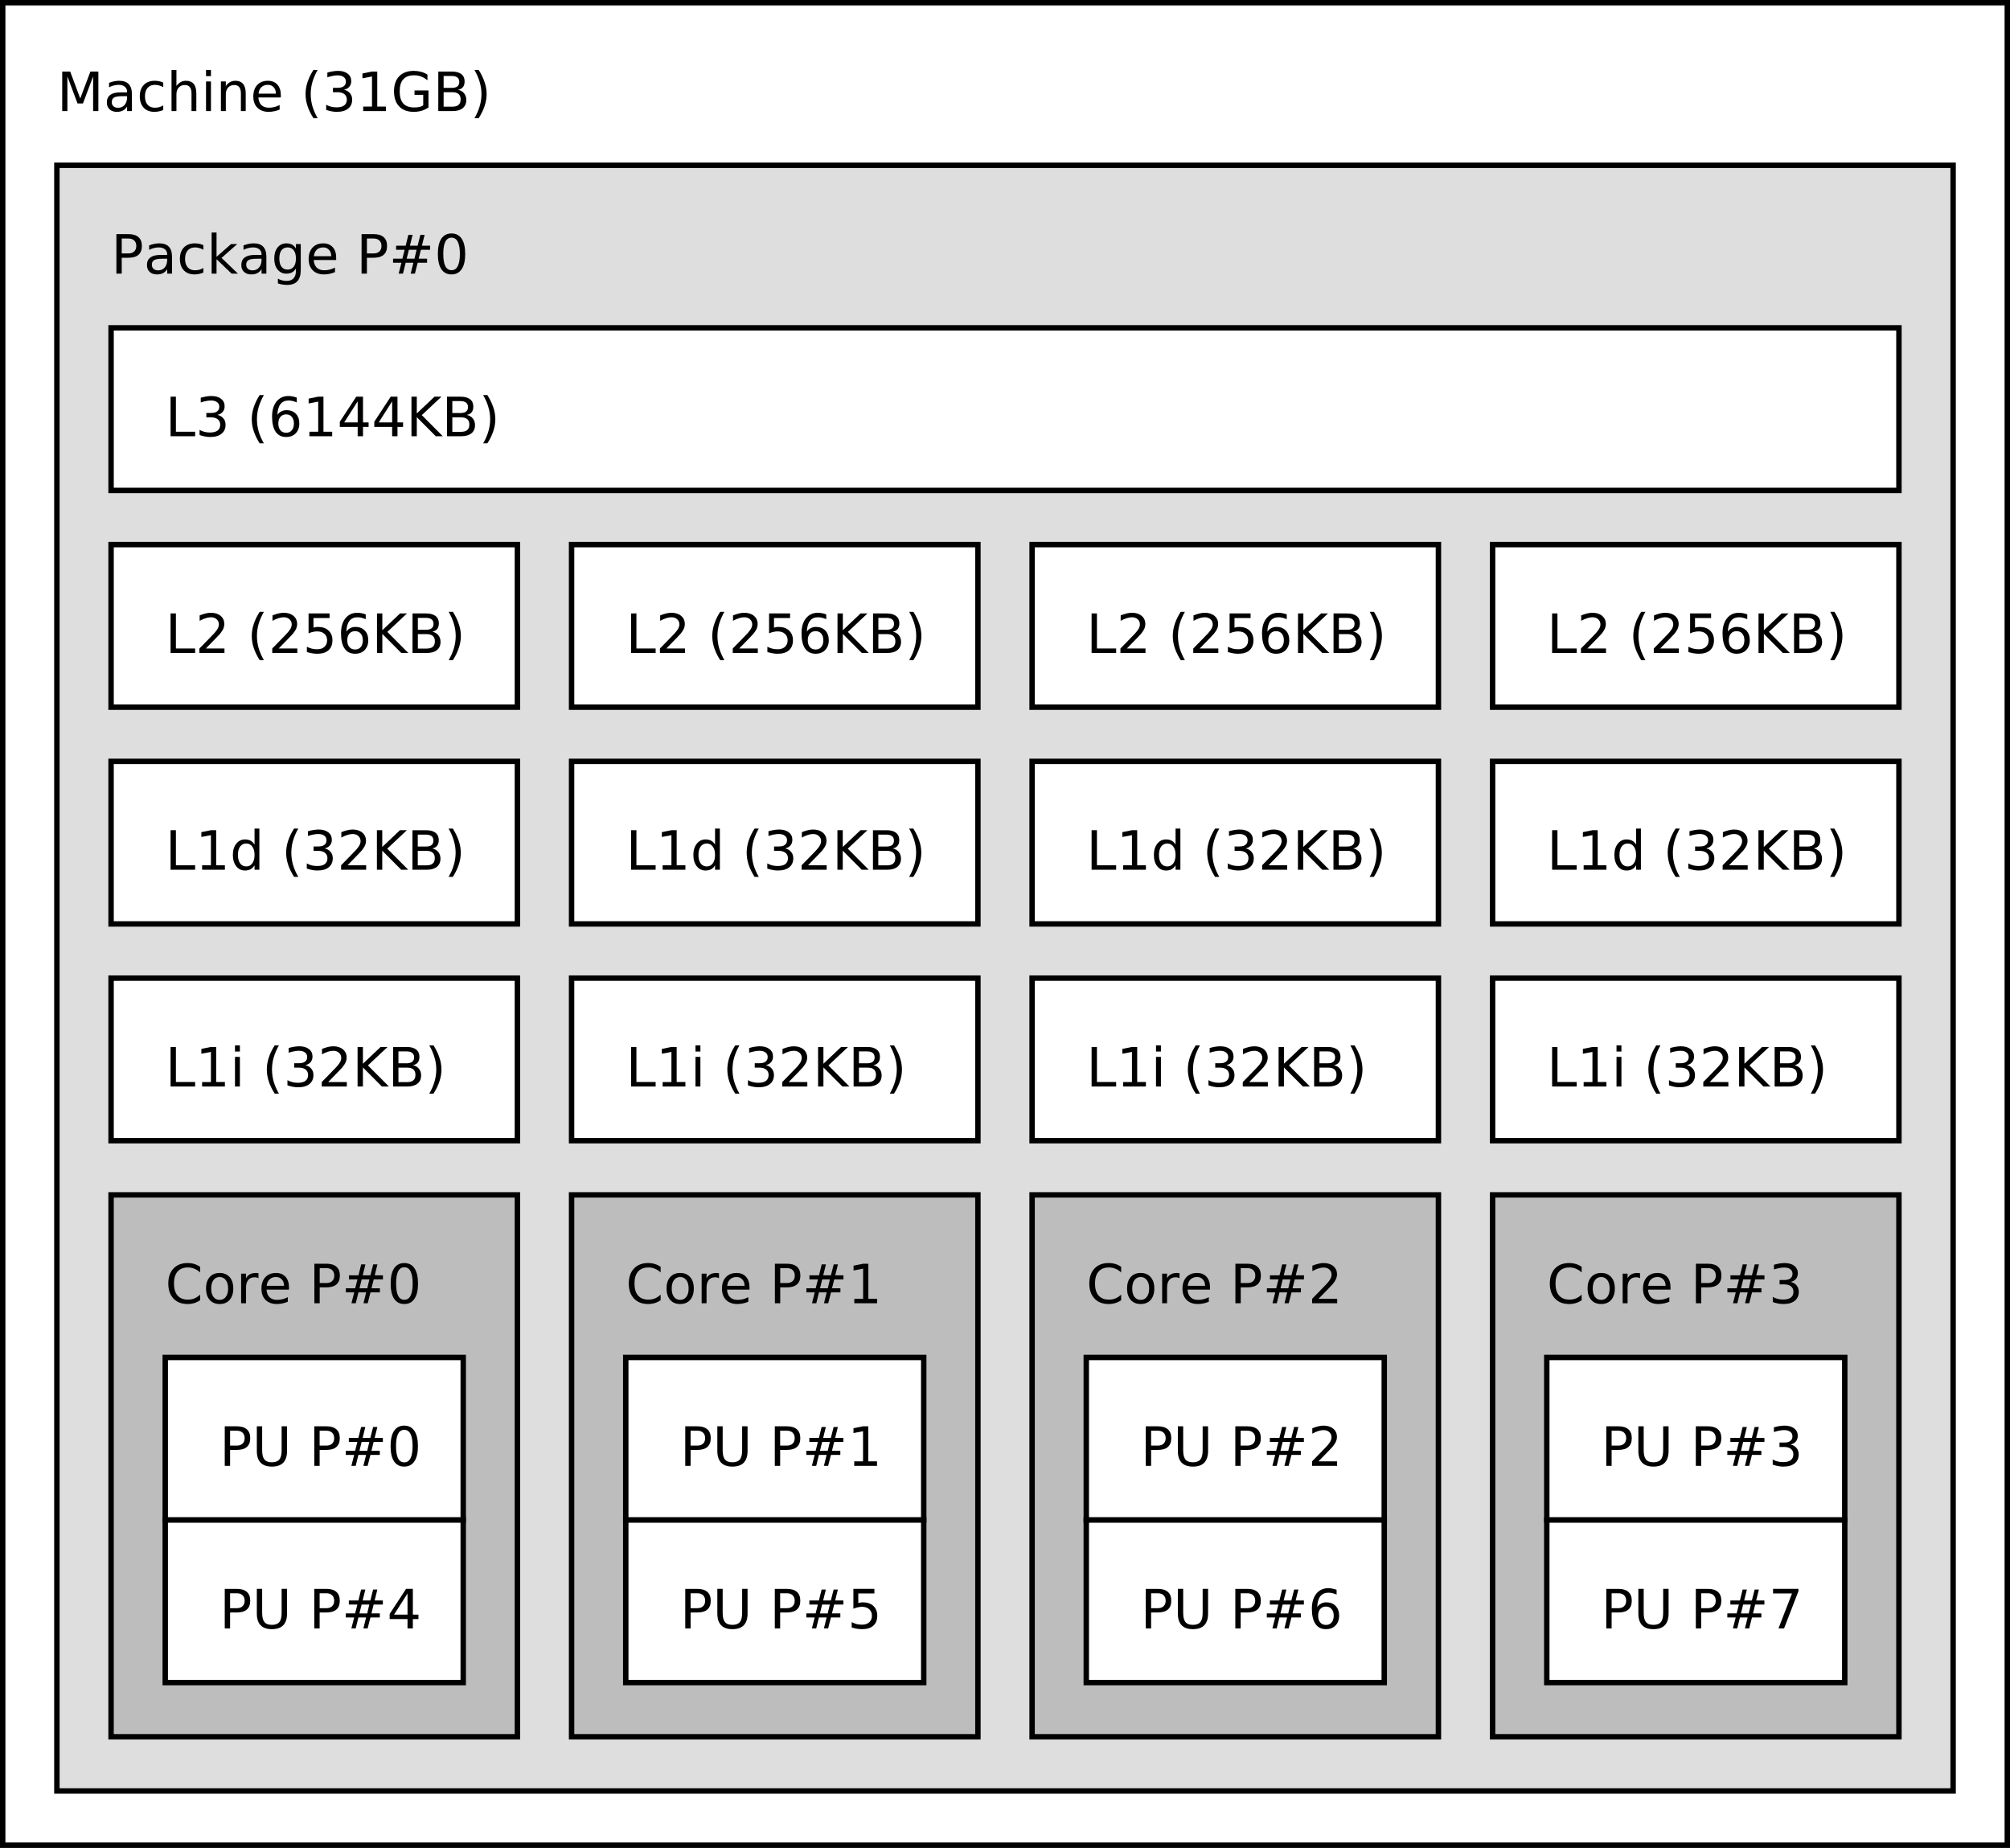 <?xml version="1.0" encoding="UTF-8" standalone="no"?>
<svg
   xmlns:dc="http://purl.org/dc/elements/1.1/"
   xmlns:cc="http://creativecommons.org/ns#"
   xmlns:rdf="http://www.w3.org/1999/02/22-rdf-syntax-ns#"
   xmlns:svg="http://www.w3.org/2000/svg"
   xmlns="http://www.w3.org/2000/svg"
   xmlns:xlink="http://www.w3.org/1999/xlink"
   xmlns:sodipodi="http://sodipodi.sourceforge.net/DTD/sodipodi-0.dtd"
   xmlns:inkscape="http://www.inkscape.org/namespaces/inkscape"
   width="371pt"
   height="341pt"
   viewBox="0 0 371 341"
   version="1.1"
   id="svg858"
   sodipodi:docname="dell-xps-9550-lstopo-cpu-ram.svg"
   inkscape:version="0.92.2 5c3e80d, 2017-08-06">
  <rect x="0" y="0" width="371" height="341" fill="#808080" stroke="none"/>
  <sodipodi:namedview
     pagecolor="#ffffff"
     bordercolor="#666666"
     borderopacity="1"
     objecttolerance="10"
     gridtolerance="10"
     guidetolerance="10"
     inkscape:pageopacity="0"
     inkscape:pageshadow="2"
     inkscape:window-width="1920"
     inkscape:window-height="1016"
     id="namedview860"
     showgrid="false"
     fit-margin-top="0"
     fit-margin-left="0"
     fit-margin-right="0"
     fit-margin-bottom="0"
     inkscape:zoom="0.92148694"
     inkscape:cx="416.45763"
     inkscape:cy="120.44069"
     inkscape:window-x="1920"
     inkscape:window-y="27"
     inkscape:window-maximized="1"
     inkscape:current-layer="svg858" />
  <defs
     id="defs145">
    <g
       id="g143">
      <symbol
         overflow="visible"
         id="glyph0-0"
         style="overflow:visible">
        <path
           style="stroke:none"
           d="m 0.5,1.766 v -8.812 h 5 v 8.812 z M 1.062,1.219 h 3.875 v -7.703 h -3.875 z m 0,0"
           id="path2"
           inkscape:connector-curvature="0" />
      </symbol>
      <symbol
         overflow="visible"
         id="glyph0-1"
         style="overflow:visible">
        <path
           style="stroke:none"
           d="m 0.984,-7.297 h 1.469 l 1.859,4.969 1.875,-4.969 H 7.656 V 0 H 6.688 v -6.406 l -1.875,5 h -1 l -1.875,-5 V 0 H 0.984 Z m 0,0"
           id="path5"
           inkscape:connector-curvature="0" />
      </symbol>
      <symbol
         overflow="visible"
         id="glyph0-2"
         style="overflow:visible">
        <path
           style="stroke:none"
           d="m 3.422,-2.75 c -0.719,0 -1.219,0.086 -1.5,0.25 C 1.641,-2.332 1.5,-2.051 1.5,-1.656 c 0,0.324 0.102,0.578 0.312,0.766 0.207,0.188 0.492,0.281 0.859,0.281 0.5,0 0.898,-0.176 1.203,-0.531 0.301,-0.352 0.453,-0.82 0.453,-1.406 V -2.75 Z M 5.219,-3.125 V 0 H 4.328 V -0.828 C 4.117,-0.492 3.859,-0.25 3.547,-0.094 3.242,0.062 2.875,0.141 2.438,0.141 c -0.562,0 -1.012,-0.156 -1.344,-0.469 -0.336,-0.312 -0.5,-0.734 -0.5,-1.266 0,-0.613 0.207,-1.078 0.625,-1.391 0.414,-0.312 1.031,-0.469 1.844,-0.469 h 1.266 v -0.094 C 4.328,-3.953 4.188,-4.27 3.906,-4.5 3.633,-4.727 3.254,-4.844 2.766,-4.844 c -0.312,0 -0.621,0.043 -0.922,0.125 C 1.551,-4.645 1.27,-4.535 1,-4.391 V -5.219 C 1.332,-5.344 1.648,-5.438 1.953,-5.5 c 0.312,-0.062 0.613,-0.094 0.906,-0.094 0.789,0 1.379,0.203 1.766,0.609 0.395,0.406 0.594,1.027 0.594,1.859 z m 0,0"
           id="path8"
           inkscape:connector-curvature="0" />
      </symbol>
      <symbol
         overflow="visible"
         id="glyph0-3"
         style="overflow:visible">
        <path
           style="stroke:none"
           d="m 4.875,-5.266 v 0.844 c -0.25,-0.133 -0.508,-0.238 -0.766,-0.312 -0.25,-0.07 -0.508,-0.109 -0.766,-0.109 -0.586,0 -1.039,0.188 -1.359,0.562 C 1.66,-3.914 1.5,-3.398 1.5,-2.734 c 0,0.668 0.16,1.188 0.484,1.562 0.32,0.367 0.773,0.547 1.359,0.547 0.258,0 0.516,-0.031 0.766,-0.094 C 4.367,-0.789 4.625,-0.898 4.875,-1.047 v 0.844 c -0.25,0.117 -0.512,0.199 -0.781,0.25 -0.262,0.062 -0.543,0.094 -0.844,0.094 -0.836,0 -1.496,-0.254 -1.984,-0.766 -0.48,-0.52 -0.719,-1.223 -0.719,-2.109 0,-0.883 0.242,-1.582 0.734,-2.094 0.488,-0.508 1.16,-0.766 2.016,-0.766 0.281,0 0.551,0.027 0.812,0.078 0.258,0.055 0.516,0.137 0.766,0.25 z m 0,0"
           id="path11"
           inkscape:connector-curvature="0" />
      </symbol>
      <symbol
         overflow="visible"
         id="glyph0-4"
         style="overflow:visible">
        <path
           style="stroke:none"
           d="M 5.484,-3.297 V 0 H 4.594 v -3.266 c 0,-0.52 -0.105,-0.906 -0.312,-1.156 C 4.082,-4.68 3.781,-4.812 3.375,-4.812 c -0.48,0 -0.859,0.156 -1.141,0.469 C 1.953,-4.039 1.812,-3.625 1.812,-3.094 V 0 H 0.906 V -7.594 H 1.812 V -4.625 c 0.219,-0.32 0.473,-0.562 0.766,-0.719 0.289,-0.164 0.625,-0.25 1,-0.25 0.625,0 1.098,0.195 1.422,0.578 0.32,0.387 0.484,0.961 0.484,1.719 z m 0,0"
           id="path14"
           inkscape:connector-curvature="0" />
      </symbol>
      <symbol
         overflow="visible"
         id="glyph0-5"
         style="overflow:visible">
        <path
           style="stroke:none"
           d="M 0.938,-5.469 H 1.844 V 0 H 0.938 Z m 0,-2.125 h 0.906 v 1.141 H 0.938 Z m 0,0"
           id="path17"
           inkscape:connector-curvature="0" />
      </symbol>
      <symbol
         overflow="visible"
         id="glyph0-6"
         style="overflow:visible">
        <path
           style="stroke:none"
           d="M 5.484,-3.297 V 0 H 4.594 v -3.266 c 0,-0.52 -0.105,-0.906 -0.312,-1.156 C 4.082,-4.68 3.781,-4.812 3.375,-4.812 c -0.48,0 -0.859,0.156 -1.141,0.469 C 1.953,-4.039 1.812,-3.625 1.812,-3.094 V 0 H 0.906 V -5.469 H 1.812 V -4.625 c 0.219,-0.32 0.473,-0.562 0.766,-0.719 0.289,-0.164 0.625,-0.25 1,-0.25 0.625,0 1.098,0.195 1.422,0.578 0.32,0.387 0.484,0.961 0.484,1.719 z m 0,0"
           id="path20"
           inkscape:connector-curvature="0" />
      </symbol>
      <symbol
         overflow="visible"
         id="glyph0-7"
         style="overflow:visible">
        <path
           style="stroke:none"
           d="m 5.625,-2.953 v 0.438 H 1.484 c 0.039,0.617 0.227,1.086 0.562,1.406 C 2.379,-0.785 2.844,-0.625 3.438,-0.625 c 0.344,0 0.676,-0.039 1,-0.125 0.332,-0.082 0.656,-0.207 0.969,-0.375 v 0.844 c -0.324,0.137 -0.656,0.242 -1,0.312 -0.336,0.07 -0.672,0.109 -1.016,0.109 -0.875,0 -1.57,-0.25 -2.078,-0.75 C 0.801,-1.117 0.547,-1.812 0.547,-2.688 c 0,-0.895 0.238,-1.602 0.719,-2.125 0.488,-0.52 1.145,-0.781 1.969,-0.781 0.738,0 1.32,0.234 1.75,0.703 0.426,0.469 0.641,1.117 0.641,1.938 z M 4.719,-3.219 c 0,-0.488 -0.137,-0.879 -0.406,-1.172 C 4.039,-4.691 3.688,-4.844 3.25,-4.844 c -0.512,0 -0.918,0.148 -1.219,0.438 -0.293,0.281 -0.465,0.68 -0.516,1.188 z m 0,0"
           id="path23"
           inkscape:connector-curvature="0" />
      </symbol>
      <symbol
         overflow="visible"
         id="glyph0-8"
         style="overflow:visible">
        <path
           style="stroke:none"
           d=""
           id="path26"
           inkscape:connector-curvature="0" />
      </symbol>
      <symbol
         overflow="visible"
         id="glyph0-9"
         style="overflow:visible">
        <path
           style="stroke:none"
           d="m 3.094,-7.594 c -0.43,0.75 -0.75,1.496 -0.969,2.234 -0.211,0.73 -0.312,1.469 -0.312,2.219 0,0.75 0.102,1.496 0.312,2.234 0.219,0.742 0.539,1.477 0.969,2.219 H 2.312 C 1.832,0.551 1.469,-0.195 1.219,-0.938 0.977,-1.676 0.859,-2.41 0.859,-3.141 c 0,-0.727 0.117,-1.457 0.359,-2.188 0.238,-0.738 0.602,-1.492 1.094,-2.266 z m 0,0"
           id="path29"
           inkscape:connector-curvature="0" />
      </symbol>
      <symbol
         overflow="visible"
         id="glyph0-10"
         style="overflow:visible">
        <path
           style="stroke:none"
           d="m 4.062,-3.938 c 0.469,0.105 0.832,0.32 1.094,0.641 0.27,0.312 0.406,0.703 0.406,1.172 0,0.719 -0.25,1.277 -0.75,1.672 -0.492,0.398 -1.195,0.594 -2.109,0.594 -0.305,0 -0.617,-0.031 -0.938,-0.094 -0.324,-0.062 -0.656,-0.148 -1,-0.266 v -0.953 c 0.27,0.156 0.566,0.277 0.891,0.359 0.332,0.086 0.676,0.125 1.031,0.125 0.613,0 1.082,-0.117 1.406,-0.359 0.32,-0.25 0.484,-0.609 0.484,-1.078 0,-0.426 -0.152,-0.758 -0.453,-1 C 3.82,-3.363 3.406,-3.484 2.875,-3.484 H 2.016 v -0.812 H 2.906 c 0.488,0 0.859,-0.098 1.109,-0.297 C 4.273,-4.789 4.406,-5.07 4.406,-5.438 4.406,-5.801 4.27,-6.082 4,-6.281 3.738,-6.488 3.363,-6.594 2.875,-6.594 2.602,-6.594 2.312,-6.562 2,-6.5 1.688,-6.445 1.348,-6.359 0.984,-6.234 v -0.875 c 0.375,-0.102 0.723,-0.18 1.047,-0.234 0.332,-0.051 0.641,-0.078 0.922,-0.078 0.75,0 1.344,0.172 1.781,0.516 0.438,0.336 0.656,0.793 0.656,1.375 0,0.406 -0.117,0.75 -0.344,1.031 -0.23,0.273 -0.559,0.461 -0.984,0.562 z m 0,0"
           id="path32"
           inkscape:connector-curvature="0" />
      </symbol>
      <symbol
         overflow="visible"
         id="glyph0-11"
         style="overflow:visible">
        <path
           style="stroke:none"
           d="m 1.234,-0.828 h 1.625 v -5.562 L 1.094,-6.047 V -6.938 l 1.75,-0.359 h 0.984 v 6.469 H 5.438 V 0 H 1.234 Z m 0,0"
           id="path35"
           inkscape:connector-curvature="0" />
      </symbol>
      <symbol
         overflow="visible"
         id="glyph0-12"
         style="overflow:visible">
        <path
           style="stroke:none"
           d="M 5.953,-1.047 V -3 H 4.344 v -0.812 h 2.578 v 3.141 c -0.375,0.262 -0.793,0.465 -1.25,0.609 -0.461,0.133 -0.949,0.203 -1.469,0.203 -1.148,0 -2.043,-0.332 -2.688,-1 C 0.879,-1.523 0.562,-2.453 0.562,-3.641 c 0,-1.188 0.316,-2.113 0.953,-2.781 0.645,-0.664 1.539,-1 2.688,-1 0.469,0 0.914,0.059 1.344,0.172 0.438,0.117 0.832,0.289 1.188,0.516 v 1.062 C 6.367,-5.984 5.984,-6.219 5.578,-6.375 5.172,-6.531 4.738,-6.609 4.281,-6.609 c -0.898,0 -1.57,0.25 -2.016,0.75 -0.438,0.492 -0.656,1.23 -0.656,2.219 0,0.992 0.219,1.734 0.656,2.234 0.445,0.492 1.117,0.734 2.016,0.734 0.352,0 0.664,-0.023 0.938,-0.078 0.27,-0.062 0.516,-0.16 0.734,-0.297 z m 0,0"
           id="path38"
           inkscape:connector-curvature="0" />
      </symbol>
      <symbol
         overflow="visible"
         id="glyph0-13"
         style="overflow:visible">
        <path
           style="stroke:none"
           d="M 1.969,-3.484 V -0.812 h 1.578 c 0.531,0 0.922,-0.109 1.172,-0.328 0.258,-0.219 0.391,-0.555 0.391,-1.016 0,-0.445 -0.133,-0.781 -0.391,-1 -0.25,-0.219 -0.641,-0.328 -1.172,-0.328 z m 0,-3 v 2.203 h 1.453 c 0.488,0 0.848,-0.086 1.078,-0.266 0.238,-0.188 0.359,-0.461 0.359,-0.828 0,-0.375 -0.121,-0.648 -0.359,-0.828 -0.23,-0.188 -0.59,-0.281 -1.078,-0.281 z m -0.984,-0.812 H 3.5 c 0.75,0 1.328,0.156 1.734,0.469 0.406,0.312 0.609,0.762 0.609,1.344 0,0.449 -0.105,0.805 -0.312,1.062 C 5.32,-4.16 5.02,-4 4.625,-3.938 c 0.477,0.105 0.852,0.324 1.125,0.656 0.27,0.336 0.406,0.746 0.406,1.234 0,0.656 -0.227,1.164 -0.672,1.516 C 5.047,-0.176 4.414,0 3.594,0 H 0.984 Z m 0,0"
           id="path41"
           inkscape:connector-curvature="0" />
      </symbol>
      <symbol
         overflow="visible"
         id="glyph0-14"
         style="overflow:visible">
        <path
           style="stroke:none"
           d="m 0.797,-7.594 h 0.781 c 0.488,0.773 0.852,1.527 1.094,2.266 0.25,0.73 0.375,1.461 0.375,2.188 0,0.73 -0.125,1.465 -0.375,2.203 -0.242,0.742 -0.605,1.488 -1.094,2.25 h -0.781 c 0.438,-0.742 0.758,-1.477 0.969,-2.219 0.219,-0.738 0.328,-1.484 0.328,-2.234 0,-0.75 -0.109,-1.488 -0.328,-2.219 C 1.555,-6.098 1.234,-6.844 0.797,-7.594 Z m 0,0"
           id="path44"
           inkscape:connector-curvature="0" />
      </symbol>
      <symbol
         overflow="visible"
         id="glyph0-15"
         style="overflow:visible">
        <path
           style="stroke:none"
           d="m 1.969,-6.484 v 2.75 h 1.234 c 0.457,0 0.812,-0.117 1.062,-0.359 0.258,-0.238 0.391,-0.578 0.391,-1.016 0,-0.438 -0.133,-0.773 -0.391,-1.016 -0.25,-0.238 -0.605,-0.359 -1.062,-0.359 z m -0.984,-0.812 h 2.219 c 0.82,0 1.441,0.188 1.859,0.562 0.414,0.367 0.625,0.906 0.625,1.625 0,0.719 -0.211,1.262 -0.625,1.625 C 4.645,-3.117 4.023,-2.938 3.203,-2.938 H 1.969 V 0 H 0.984 Z m 0,0"
           id="path47"
           inkscape:connector-curvature="0" />
      </symbol>
      <symbol
         overflow="visible"
         id="glyph0-16"
         style="overflow:visible">
        <path
           style="stroke:none"
           d="M 0.906,-7.594 H 1.812 v 4.484 L 4.5,-5.469 H 5.641 L 2.734,-2.906 5.766,0 H 4.594 L 1.812,-2.672 V 0 H 0.906 Z m 0,0"
           id="path50"
           inkscape:connector-curvature="0" />
      </symbol>
      <symbol
         overflow="visible"
         id="glyph0-17"
         style="overflow:visible">
        <path
           style="stroke:none"
           d="m 4.547,-2.797 c 0,-0.656 -0.137,-1.16 -0.406,-1.516 -0.273,-0.352 -0.648,-0.531 -1.125,-0.531 -0.492,0 -0.871,0.18 -1.141,0.531 -0.262,0.355 -0.391,0.859 -0.391,1.516 0,0.648 0.129,1.152 0.391,1.516 0.27,0.355 0.648,0.531 1.141,0.531 0.477,0 0.852,-0.176 1.125,-0.531 0.27,-0.363 0.406,-0.867 0.406,-1.516 z m 0.891,2.125 c 0,0.926 -0.211,1.613 -0.625,2.062 -0.406,0.457 -1.039,0.688 -1.891,0.688 C 2.609,2.078 2.312,2.051 2.031,2 1.75,1.957 1.477,1.891 1.219,1.797 v -0.875 c 0.258,0.145 0.516,0.25 0.766,0.312 C 2.242,1.305 2.508,1.344 2.781,1.344 3.363,1.344 3.801,1.188 4.094,0.875 4.395,0.57 4.547,0.109 4.547,-0.516 V -0.969 c -0.188,0.324 -0.43,0.57 -0.719,0.734 C 3.535,-0.078 3.188,0 2.781,0 2.113,0 1.57,-0.254 1.156,-0.766 0.75,-1.273 0.547,-1.953 0.547,-2.797 c 0,-0.844 0.203,-1.52 0.609,-2.031 0.414,-0.508 0.957,-0.766 1.625,-0.766 0.406,0 0.754,0.078 1.047,0.234 0.289,0.156 0.531,0.398 0.719,0.719 V -5.469 H 5.438 Z m 0,0"
           id="path53"
           inkscape:connector-curvature="0" />
      </symbol>
      <symbol
         overflow="visible"
         id="glyph0-18"
         style="overflow:visible">
        <path
           style="stroke:none"
           d="M 5.109,-4.406 H 3.688 l -0.406,1.641 h 1.438 z M 4.375,-7.172 3.875,-5.156 H 5.297 L 5.812,-7.172 h 0.781 l -0.5,2.016 h 1.516 v 0.75 H 5.906 L 5.5,-2.766 h 1.547 v 0.75 H 5.312 L 4.797,0 h -0.781 l 0.5,-2.016 H 3.094 L 2.594,0 H 1.797 L 2.312,-2.016 H 0.766 v -0.75 h 1.719 L 2.906,-4.406 H 1.328 v -0.75 H 3.094 l 0.5,-2.016 z m 0,0"
           id="path56"
           inkscape:connector-curvature="0" />
      </symbol>
      <symbol
         overflow="visible"
         id="glyph0-19"
         style="overflow:visible">
        <path
           style="stroke:none"
           d="m 3.172,-6.641 c -0.5,0 -0.883,0.25 -1.141,0.75 -0.25,0.5 -0.375,1.25 -0.375,2.25 0,1 0.125,1.75 0.375,2.25 0.258,0.5 0.641,0.75 1.141,0.75 0.52,0 0.906,-0.25 1.156,-0.75 0.258,-0.5 0.391,-1.25 0.391,-2.25 0,-1 -0.133,-1.75 -0.391,-2.25 -0.25,-0.5 -0.637,-0.75 -1.156,-0.75 z m 0,-0.781 c 0.82,0 1.445,0.324 1.875,0.969 0.438,0.648 0.656,1.586 0.656,2.812 0,1.23 -0.219,2.168 -0.656,2.812 -0.43,0.648 -1.055,0.969 -1.875,0.969 -0.812,0 -1.438,-0.32 -1.875,-0.969 -0.43,-0.645 -0.641,-1.582 -0.641,-2.812 0,-1.227 0.211,-2.164 0.641,-2.812 0.438,-0.645 1.062,-0.969 1.875,-0.969 z m 0,0"
           id="path59"
           inkscape:connector-curvature="0" />
      </symbol>
      <symbol
         overflow="visible"
         id="glyph0-20"
         style="overflow:visible">
        <path
           style="stroke:none"
           d="M 0.984,-7.297 H 1.969 v 6.469 H 5.516 V 0 h -4.531 z m 0,0"
           id="path62"
           inkscape:connector-curvature="0" />
      </symbol>
      <symbol
         overflow="visible"
         id="glyph0-21"
         style="overflow:visible">
        <path
           style="stroke:none"
           d="m 3.297,-4.031 c -0.438,0 -0.789,0.152 -1.047,0.453 -0.262,0.305 -0.391,0.715 -0.391,1.234 0,0.531 0.129,0.949 0.391,1.25 0.258,0.305 0.609,0.453 1.047,0.453 0.445,0 0.797,-0.148 1.047,-0.453 0.258,-0.301 0.391,-0.719 0.391,-1.25 0,-0.52 -0.133,-0.93 -0.391,-1.234 C 4.094,-3.879 3.742,-4.031 3.297,-4.031 Z M 5.266,-7.125 v 0.891 C 5.016,-6.348 4.758,-6.438 4.5,-6.5 4.25,-6.562 4.004,-6.594 3.766,-6.594 c -0.656,0 -1.156,0.219 -1.5,0.656 -0.344,0.438 -0.539,1.105 -0.578,2 0.188,-0.281 0.426,-0.492 0.719,-0.641 0.289,-0.156 0.609,-0.234 0.953,-0.234 0.727,0 1.305,0.227 1.734,0.672 0.426,0.438 0.641,1.039 0.641,1.797 0,0.75 -0.227,1.355 -0.672,1.812 -0.438,0.449 -1.027,0.672 -1.766,0.672 -0.844,0 -1.492,-0.32 -1.938,-0.969 -0.438,-0.645 -0.656,-1.582 -0.656,-2.812 0,-1.145 0.27,-2.062 0.812,-2.75 0.551,-0.688 1.285,-1.031 2.203,-1.031 0.25,0 0.5,0.027 0.75,0.078 0.25,0.043 0.516,0.117 0.797,0.219 z m 0,0"
           id="path65"
           inkscape:connector-curvature="0" />
      </symbol>
      <symbol
         overflow="visible"
         id="glyph0-22"
         style="overflow:visible">
        <path
           style="stroke:none"
           d="M 3.781,-6.438 1.297,-2.547 H 3.781 Z M 3.516,-7.297 h 1.25 v 4.75 h 1.031 V -1.719 H 4.766 V 0 H 3.781 V -1.719 H 0.484 v -0.953 z m 0,0"
           id="path68"
           inkscape:connector-curvature="0" />
      </symbol>
      <symbol
         overflow="visible"
         id="glyph0-23"
         style="overflow:visible">
        <path
           style="stroke:none"
           d="M 0.984,-7.297 H 1.969 v 3.094 l 3.266,-3.094 h 1.281 l -3.625,3.406 L 6.766,0 H 5.469 l -3.5,-3.516 V 0 H 0.984 Z m 0,0"
           id="path71"
           inkscape:connector-curvature="0" />
      </symbol>
      <symbol
         overflow="visible"
         id="glyph0-24"
         style="overflow:visible">
        <path
           style="stroke:none"
           d="m 1.922,-0.828 h 3.438 V 0 h -4.625 v -0.828 c 0.375,-0.383 0.883,-0.906 1.531,-1.562 0.645,-0.656 1.051,-1.078 1.219,-1.266 0.312,-0.352 0.531,-0.648 0.656,-0.891 0.125,-0.25 0.188,-0.492 0.188,-0.734 0,-0.383 -0.137,-0.695 -0.406,-0.938 -0.273,-0.25 -0.625,-0.375 -1.062,-0.375 -0.312,0 -0.641,0.059 -0.984,0.172 C 1.539,-6.316 1.176,-6.156 0.781,-5.938 v -1 c 0.395,-0.156 0.766,-0.273 1.109,-0.359 0.344,-0.082 0.66,-0.125 0.953,-0.125 0.75,0 1.348,0.188 1.797,0.562 0.457,0.375 0.688,0.883 0.688,1.516 0,0.305 -0.059,0.59 -0.172,0.859 -0.117,0.262 -0.32,0.574 -0.609,0.938 -0.086,0.094 -0.344,0.371 -0.781,0.828 -0.438,0.449 -1.055,1.078 -1.844,1.891 z m 0,0"
           id="path74"
           inkscape:connector-curvature="0" />
      </symbol>
      <symbol
         overflow="visible"
         id="glyph0-25"
         style="overflow:visible">
        <path
           style="stroke:none"
           d="m 1.078,-7.297 h 3.875 v 0.844 h -2.969 v 1.781 C 2.129,-4.723 2.27,-4.758 2.406,-4.781 2.551,-4.801 2.695,-4.812 2.844,-4.812 c 0.812,0 1.453,0.227 1.922,0.672 0.477,0.438 0.719,1.039 0.719,1.797 C 5.484,-1.551 5.238,-0.938 4.75,-0.5 4.27,-0.07 3.582,0.141 2.688,0.141 2.383,0.141 2.07,0.113 1.75,0.062 1.438,0.008 1.109,-0.066 0.766,-0.172 V -1.156 C 1.066,-1 1.375,-0.879 1.688,-0.797 2,-0.723 2.328,-0.688 2.672,-0.688 c 0.562,0 1.004,-0.145 1.328,-0.438 0.332,-0.301 0.5,-0.707 0.5,-1.219 0,-0.5 -0.168,-0.895 -0.5,-1.188 -0.324,-0.301 -0.766,-0.453 -1.328,-0.453 -0.262,0 -0.527,0.031 -0.797,0.094 C 1.613,-3.836 1.348,-3.75 1.078,-3.625 Z m 0,0"
           id="path77"
           inkscape:connector-curvature="0" />
      </symbol>
      <symbol
         overflow="visible"
         id="glyph0-26"
         style="overflow:visible">
        <path
           style="stroke:none"
           d="M 4.547,-4.641 V -7.594 H 5.438 V 0 H 4.547 V -0.828 C 4.359,-0.492 4.117,-0.25 3.828,-0.094 3.535,0.062 3.188,0.141 2.781,0.141 c -0.656,0 -1.195,-0.258 -1.609,-0.781 -0.418,-0.531 -0.625,-1.227 -0.625,-2.094 0,-0.852 0.207,-1.539 0.625,-2.062 C 1.586,-5.328 2.125,-5.594 2.781,-5.594 c 0.406,0 0.754,0.078 1.047,0.234 0.289,0.156 0.531,0.398 0.719,0.719 z m -3.062,1.906 c 0,0.668 0.133,1.188 0.406,1.562 0.27,0.375 0.645,0.562 1.125,0.562 0.469,0 0.836,-0.188 1.109,-0.562 0.281,-0.375 0.422,-0.895 0.422,-1.562 0,-0.656 -0.141,-1.172 -0.422,-1.547 -0.273,-0.375 -0.641,-0.562 -1.109,-0.562 -0.48,0 -0.855,0.188 -1.125,0.562 -0.273,0.375 -0.406,0.891 -0.406,1.547 z m 0,0"
           id="path80"
           inkscape:connector-curvature="0" />
      </symbol>
      <symbol
         overflow="visible"
         id="glyph0-27"
         style="overflow:visible">
        <path
           style="stroke:none"
           d="M 6.438,-6.734 V -5.688 C 6.102,-6 5.75,-6.227 5.375,-6.375 5,-6.531 4.602,-6.609 4.188,-6.609 c -0.836,0 -1.477,0.258 -1.922,0.766 -0.438,0.512 -0.656,1.246 -0.656,2.203 0,0.961 0.219,1.695 0.656,2.203 0.445,0.512 1.086,0.766 1.922,0.766 0.414,0 0.812,-0.07 1.188,-0.219 C 5.75,-1.047 6.102,-1.281 6.438,-1.594 V -0.562 C 6.094,-0.32 5.727,-0.145 5.344,-0.031 4.957,0.082 4.551,0.141 4.125,0.141 3.02,0.141 2.148,-0.195 1.516,-0.875 0.879,-1.551 0.562,-2.473 0.562,-3.641 c 0,-1.164 0.316,-2.086 0.953,-2.766 0.633,-0.676 1.504,-1.016 2.609,-1.016 0.438,0 0.848,0.059 1.234,0.172 0.383,0.117 0.742,0.289 1.078,0.516 z m 0,0"
           id="path83"
           inkscape:connector-curvature="0" />
      </symbol>
      <symbol
         overflow="visible"
         id="glyph0-28"
         style="overflow:visible">
        <path
           style="stroke:none"
           d="m 3.062,-4.844 c -0.48,0 -0.859,0.188 -1.141,0.562 C 1.641,-3.906 1.5,-3.391 1.5,-2.734 c 0,0.656 0.133,1.172 0.406,1.547 0.281,0.375 0.664,0.562 1.156,0.562 0.477,0 0.859,-0.188 1.141,-0.562 C 4.484,-1.562 4.625,-2.078 4.625,-2.734 4.625,-3.379 4.484,-3.891 4.203,-4.266 3.922,-4.648 3.539,-4.844 3.062,-4.844 Z m 0,-0.75 c 0.781,0 1.395,0.258 1.844,0.766 0.445,0.5 0.672,1.199 0.672,2.094 0,0.898 -0.227,1.602 -0.672,2.109 -0.449,0.512 -1.062,0.766 -1.844,0.766 -0.781,0 -1.398,-0.254 -1.844,-0.766 -0.449,-0.508 -0.672,-1.211 -0.672,-2.109 0,-0.895 0.223,-1.594 0.672,-2.094 0.445,-0.508 1.062,-0.766 1.844,-0.766 z m 0,0"
           id="path86"
           inkscape:connector-curvature="0" />
      </symbol>
      <symbol
         overflow="visible"
         id="glyph0-29"
         style="overflow:visible">
        <path
           style="stroke:none"
           d="M 4.109,-4.625 C 4.004,-4.688 3.895,-4.727 3.781,-4.75 3.664,-4.781 3.535,-4.797 3.391,-4.797 c -0.512,0 -0.902,0.168 -1.172,0.5 C 1.945,-3.973 1.812,-3.5 1.812,-2.875 V 0 H 0.906 V -5.469 H 1.812 V -4.625 C 2,-4.957 2.242,-5.203 2.547,-5.359 2.848,-5.516 3.219,-5.594 3.656,-5.594 c 0.062,0 0.129,0.008 0.203,0.016 0.07,0 0.156,0.012 0.25,0.031 z m 0,0"
           id="path89"
           inkscape:connector-curvature="0" />
      </symbol>
      <symbol
         overflow="visible"
         id="glyph0-30"
         style="overflow:visible">
        <path
           style="stroke:none"
           d="m 0.875,-7.297 h 0.984 v 4.438 c 0,0.781 0.141,1.344 0.422,1.688 0.281,0.344 0.738,0.516 1.375,0.516 0.633,0 1.094,-0.172 1.375,-0.516 0.281,-0.344 0.422,-0.906 0.422,-1.688 v -4.438 h 1 v 4.562 c 0,0.949 -0.234,1.668 -0.703,2.156 -0.469,0.48 -1.168,0.719 -2.094,0.719 -0.918,0 -1.609,-0.238 -2.078,-0.719 C 1.109,-1.066 0.875,-1.785 0.875,-2.734 Z m 0,0"
           id="path92"
           inkscape:connector-curvature="0" />
      </symbol>
      <symbol
         overflow="visible"
         id="glyph0-31"
         style="overflow:visible">
        <path
           style="stroke:none"
           d="m 0.828,-7.297 h 4.688 V -6.875 L 2.859,0 h -1.031 l 2.5,-6.453 h -3.5 z m 0,0"
           id="path95"
           inkscape:connector-curvature="0" />
      </symbol>
      <symbol
         overflow="visible"
         id="glyph0-32"
         style="overflow:visible">
        <path
           style="stroke:none"
           d="M 0.984,-7.297 H 1.969 v 3 h 3.578 v -3 H 6.531 V 0 H 5.547 V -3.469 H 1.969 V 0 H 0.984 Z m 0,0"
           id="path98"
           inkscape:connector-curvature="0" />
      </symbol>
      <symbol
         overflow="visible"
         id="glyph0-33"
         style="overflow:visible">
        <path
           style="stroke:none"
           d="m 4.422,-5.312 v 0.859 C 4.172,-4.586 3.91,-4.688 3.641,-4.75 3.367,-4.812 3.082,-4.844 2.781,-4.844 c -0.438,0 -0.773,0.07 -1,0.203 -0.219,0.137 -0.328,0.34 -0.328,0.609 0,0.211 0.078,0.375 0.234,0.5 0.156,0.117 0.477,0.227 0.969,0.328 L 2.953,-3.125 c 0.645,0.137 1.098,0.328 1.359,0.578 0.27,0.25 0.406,0.594 0.406,1.031 0,0.512 -0.203,0.918 -0.609,1.219 -0.398,0.293 -0.945,0.438 -1.641,0.438 -0.305,0 -0.617,-0.031 -0.938,-0.094 -0.312,-0.051 -0.641,-0.133 -0.984,-0.25 V -1.125 c 0.332,0.168 0.656,0.297 0.969,0.391 0.32,0.086 0.645,0.125 0.969,0.125 0.414,0 0.738,-0.07 0.969,-0.219 0.227,-0.145 0.344,-0.348 0.344,-0.609 0,-0.25 -0.086,-0.438 -0.25,-0.562 C 3.391,-2.133 3.031,-2.258 2.469,-2.375 l -0.312,-0.078 c -0.555,-0.113 -0.953,-0.289 -1.203,-0.531 -0.25,-0.25 -0.375,-0.582 -0.375,-1 0,-0.52 0.18,-0.914 0.547,-1.188 0.363,-0.281 0.883,-0.422 1.562,-0.422 0.32,0 0.629,0.027 0.922,0.078 0.301,0.043 0.57,0.109 0.812,0.203 z m 0,0"
           id="path101"
           inkscape:connector-curvature="0" />
      </symbol>
      <symbol
         overflow="visible"
         id="glyph0-34"
         style="overflow:visible">
        <path
           style="stroke:none"
           d="M 1.828,-7.016 V -5.469 H 3.688 v 0.703 H 1.828 v 2.969 c 0,0.438 0.062,0.727 0.188,0.859 0.125,0.125 0.375,0.188 0.75,0.188 H 3.688 V 0 H 2.766 C 2.066,0 1.582,-0.129 1.312,-0.391 1.051,-0.648 0.922,-1.117 0.922,-1.797 v -2.969 H 0.266 V -5.469 h 0.656 v -1.547 z m 0,0"
           id="path104"
           inkscape:connector-curvature="0" />
      </symbol>
      <symbol
         overflow="visible"
         id="glyph0-35"
         style="overflow:visible">
        <path
           style="stroke:none"
           d="m 1.172,-1.234 h 1.031 V 0 h -1.031 z m 0,-3.938 h 1.031 V -3.938 h -1.031 z m 0,0"
           id="path107"
           inkscape:connector-curvature="0" />
      </symbol>
      <symbol
         overflow="visible"
         id="glyph0-36"
         style="overflow:visible">
        <path
           style="stroke:none"
           d="M 0.984,-7.297 H 1.969 V 0 H 0.984 Z m 0,0"
           id="path110"
           inkscape:connector-curvature="0" />
      </symbol>
      <symbol
         overflow="visible"
         id="glyph0-37"
         style="overflow:visible">
        <path
           style="stroke:none"
           d="M 5.484,-5.469 3.516,-2.812 5.594,0 H 4.531 L 2.938,-2.156 1.344,0 h -1.062 l 2.125,-2.859 -1.938,-2.609 h 1.062 l 1.453,1.953 1.438,-1.953 z m 0,0"
           id="path113"
           inkscape:connector-curvature="0" />
      </symbol>
      <symbol
         overflow="visible"
         id="glyph0-38"
         style="overflow:visible">
        <path
           style="stroke:none"
           d="m 1.812,-0.828 v 2.906 H 0.906 V -5.469 H 1.812 v 0.828 C 2,-4.961 2.234,-5.203 2.516,-5.359 2.805,-5.516 3.156,-5.594 3.562,-5.594 c 0.664,0 1.203,0.266 1.609,0.797 0.414,0.523 0.625,1.211 0.625,2.062 0,0.867 -0.211,1.562 -0.625,2.094 C 4.766,-0.117 4.227,0.141 3.562,0.141 3.156,0.141 2.805,0.062 2.516,-0.094 2.234,-0.25 2,-0.492 1.812,-0.828 Z m 3.062,-1.906 c 0,-0.656 -0.141,-1.172 -0.422,-1.547 -0.273,-0.375 -0.641,-0.562 -1.109,-0.562 -0.48,0 -0.855,0.188 -1.125,0.562 -0.273,0.375 -0.406,0.891 -0.406,1.547 0,0.668 0.133,1.188 0.406,1.562 0.27,0.375 0.645,0.562 1.125,0.562 0.469,0 0.836,-0.188 1.109,-0.562 0.281,-0.375 0.422,-0.895 0.422,-1.562 z m 0,0"
           id="path116"
           inkscape:connector-curvature="0" />
      </symbol>
      <symbol
         overflow="visible"
         id="glyph0-39"
         style="overflow:visible">
        <path
           style="stroke:none"
           d="m 3.219,0.516 c -0.25,0.645 -0.5,1.066 -0.75,1.266 C 2.227,1.977 1.91,2.078 1.516,2.078 h -0.719 v -0.75 H 1.312 c 0.25,0 0.441,-0.059 0.578,-0.172 C 2.023,1.039 2.176,0.766 2.344,0.328 l 0.172,-0.422 -2.219,-5.375 H 1.25 l 1.703,4.281 1.719,-4.281 H 5.625 Z m 0,0"
           id="path119"
           inkscape:connector-curvature="0" />
      </symbol>
      <symbol
         overflow="visible"
         id="glyph0-40"
         style="overflow:visible">
        <path
           style="stroke:none"
           d="M 0.938,-7.594 H 1.844 V 0 H 0.938 Z m 0,0"
           id="path122"
           inkscape:connector-curvature="0" />
      </symbol>
      <symbol
         overflow="visible"
         id="glyph0-41"
         style="overflow:visible">
        <path
           style="stroke:none"
           d="M 1.969,-6.484 V -0.812 h 1.188 c 1.008,0 1.742,-0.223 2.203,-0.672 0.469,-0.457 0.703,-1.18 0.703,-2.172 0,-0.977 -0.234,-1.691 -0.703,-2.141 -0.461,-0.457 -1.195,-0.688 -2.203,-0.688 z m -0.984,-0.812 h 2.031 c 1.406,0 2.438,0.297 3.094,0.891 0.664,0.586 1,1.5 1,2.75 0,1.262 -0.336,2.188 -1,2.781 C 5.453,-0.289 4.422,0 3.016,0 h -2.031 z m 0,0"
           id="path125"
           inkscape:connector-curvature="0" />
      </symbol>
      <symbol
         overflow="visible"
         id="glyph0-42"
         style="overflow:visible">
        <path
           style="stroke:none"
           d="m -0.031,-7.297 h 6.172 v 0.844 H 3.547 V 0 H 2.562 v -6.453 h -2.594 z m 0,0"
           id="path128"
           inkscape:connector-curvature="0" />
      </symbol>
      <symbol
         overflow="visible"
         id="glyph0-43"
         style="overflow:visible">
        <path
           style="stroke:none"
           d="m 0.844,-2.156 v -3.312 H 1.75 v 3.281 c 0,0.512 0.098,0.898 0.297,1.156 0.207,0.262 0.508,0.391 0.906,0.391 0.488,0 0.875,-0.148 1.156,-0.453 C 4.391,-1.406 4.531,-1.832 4.531,-2.375 V -5.469 H 5.438 V 0 H 4.531 v -0.844 c -0.219,0.336 -0.477,0.586 -0.766,0.75 -0.281,0.156 -0.617,0.234 -1,0.234 -0.625,0 -1.105,-0.191 -1.438,-0.578 C 1.004,-0.832 0.844,-1.406 0.844,-2.156 Z m 2.266,-3.438 z m 0,0"
           id="path131"
           inkscape:connector-curvature="0" />
      </symbol>
      <symbol
         overflow="visible"
         id="glyph0-44"
         style="overflow:visible">
        <path
           style="stroke:none"
           d="m 0.984,-7.297 h 4.188 v 0.844 H 1.969 V -4.312 h 2.891 v 0.828 H 1.969 V 0 H 0.984 Z m 0,0"
           id="path134"
           inkscape:connector-curvature="0" />
      </symbol>
      <symbol
         overflow="visible"
         id="glyph0-45"
         style="overflow:visible">
        <path
           style="stroke:none"
           d="m 4.875,-2.734 c 0,-0.656 -0.141,-1.172 -0.422,-1.547 -0.273,-0.375 -0.641,-0.562 -1.109,-0.562 -0.48,0 -0.855,0.188 -1.125,0.562 -0.273,0.375 -0.406,0.891 -0.406,1.547 0,0.668 0.133,1.188 0.406,1.562 0.27,0.375 0.645,0.562 1.125,0.562 0.469,0 0.836,-0.188 1.109,-0.562 0.281,-0.375 0.422,-0.895 0.422,-1.562 z M 1.812,-4.641 C 2,-4.961 2.234,-5.203 2.516,-5.359 2.805,-5.516 3.156,-5.594 3.562,-5.594 c 0.664,0 1.203,0.266 1.609,0.797 0.414,0.523 0.625,1.211 0.625,2.062 0,0.867 -0.211,1.562 -0.625,2.094 C 4.766,-0.117 4.227,0.141 3.562,0.141 3.156,0.141 2.805,0.062 2.516,-0.094 2.234,-0.25 2,-0.492 1.812,-0.828 V 0 H 0.906 V -7.594 H 1.812 Z m 0,0"
           id="path137"
           inkscape:connector-curvature="0" />
      </symbol>
      <symbol
         overflow="visible"
         id="glyph0-46"
         style="overflow:visible">
        <path
           style="stroke:none"
           d="m 3.172,-3.469 c -0.469,0 -0.84,0.133 -1.109,0.391 -0.262,0.25 -0.391,0.594 -0.391,1.031 0,0.438 0.129,0.781 0.391,1.031 0.27,0.25 0.641,0.375 1.109,0.375 0.469,0 0.836,-0.125 1.109,-0.375 0.27,-0.25 0.406,-0.594 0.406,-1.031 0,-0.438 -0.137,-0.781 -0.406,-1.031 C 4.02,-3.336 3.648,-3.469 3.172,-3.469 Z M 2.188,-3.875 C 1.77,-3.977 1.441,-4.176 1.203,-4.469 0.961,-4.758 0.844,-5.113 0.844,-5.531 c 0,-0.582 0.207,-1.039 0.625,-1.375 0.414,-0.344 0.984,-0.516 1.703,-0.516 0.727,0 1.301,0.172 1.719,0.516 0.414,0.336 0.625,0.793 0.625,1.375 0,0.418 -0.121,0.773 -0.359,1.062 -0.242,0.293 -0.57,0.492 -0.984,0.594 0.477,0.105 0.848,0.32 1.109,0.641 0.258,0.324 0.391,0.719 0.391,1.188 0,0.711 -0.215,1.25 -0.641,1.625 -0.43,0.375 -1.047,0.562 -1.859,0.562 -0.805,0 -1.422,-0.188 -1.859,-0.562 -0.43,-0.375 -0.641,-0.914 -0.641,-1.625 0,-0.469 0.133,-0.863 0.406,-1.188 C 1.348,-3.555 1.719,-3.77 2.188,-3.875 Z M 1.828,-5.438 c 0,0.375 0.117,0.672 0.359,0.891 0.238,0.211 0.566,0.312 0.984,0.312 0.426,0 0.758,-0.102 1,-0.312 C 4.41,-4.766 4.531,-5.062 4.531,-5.438 c 0,-0.375 -0.121,-0.664 -0.359,-0.875 -0.242,-0.219 -0.574,-0.328 -1,-0.328 -0.418,0 -0.746,0.109 -0.984,0.328 -0.242,0.211 -0.359,0.5 -0.359,0.875 z m 0,0"
           id="path140"
           inkscape:connector-curvature="0" />
      </symbol>
    </g>
  </defs>
  <path
     inkscape:connector-curvature="0"
     id="path147"
     d="m 0.5,0.5 h 370 v 340 H 0.5 Z m 0,0"
     style="fill:#ffffff;fill-opacity:1;fill-rule:nonzero;stroke:#000000;stroke-width:1;stroke-linecap:butt;stroke-linejoin:miter;stroke-miterlimit:10;stroke-opacity:1" />
  <g
     id="g177"
     style="fill:#000000;fill-opacity:1"
     transform="translate(0.5,0.5)">
    <use
       height="100%"
       width="100%"
       id="use149"
       y="20"
       x="10"
       xlink:href="#glyph0-1" />
    <use
       height="100%"
       width="100%"
       id="use151"
       y="20"
       x="18.628"
       xlink:href="#glyph0-2" />
    <use
       height="100%"
       width="100%"
       id="use153"
       y="20"
       x="24.756"
       xlink:href="#glyph0-3" />
    <use
       height="100%"
       width="100%"
       id="use155"
       y="20"
       x="30.254"
       xlink:href="#glyph0-4" />
    <use
       height="100%"
       width="100%"
       id="use157"
       y="20"
       x="36.592"
       xlink:href="#glyph0-5" />
    <use
       height="100%"
       width="100%"
       id="use159"
       y="20"
       x="39.37"
       xlink:href="#glyph0-6" />
    <use
       height="100%"
       width="100%"
       id="use161"
       y="20"
       x="45.708"
       xlink:href="#glyph0-7" />
    <use
       height="100%"
       width="100%"
       id="use163"
       y="20"
       x="51.86"
       xlink:href="#glyph0-8" />
    <use
       height="100%"
       width="100%"
       id="use165"
       y="20"
       x="55.039"
       xlink:href="#glyph0-9" />
    <use
       height="100%"
       width="100%"
       id="use167"
       y="20"
       x="58.94"
       xlink:href="#glyph0-10" />
    <use
       height="100%"
       width="100%"
       id="use169"
       y="20"
       x="65.303"
       xlink:href="#glyph0-11" />
    <use
       height="100%"
       width="100%"
       id="use171"
       y="20"
       x="71.665"
       xlink:href="#glyph0-12" />
    <use
       height="100%"
       width="100%"
       id="use173"
       y="20"
       x="79.414"
       xlink:href="#glyph0-13" />
    <use
       height="100%"
       width="100%"
       id="use175"
       y="20"
       x="86.274"
       xlink:href="#glyph0-14" />
  </g>
  <path
     inkscape:connector-curvature="0"
     id="path179"
     d="m 10.5,30.5 h 350 v 300 h -350 z m 0,0"
     style="fill:#dedede;fill-opacity:1;fill-rule:nonzero;stroke:#000000;stroke-width:1;stroke-linecap:butt;stroke-linejoin:miter;stroke-miterlimit:10;stroke-opacity:1" />
  <g
     id="g203"
     style="fill:#000000;fill-opacity:1"
     transform="translate(0.5,0.5)">
    <use
       height="100%"
       width="100%"
       id="use181"
       y="50"
       x="20"
       xlink:href="#glyph0-15" />
    <use
       height="100%"
       width="100%"
       id="use183"
       y="50"
       x="26.03"
       xlink:href="#glyph0-2" />
    <use
       height="100%"
       width="100%"
       id="use185"
       y="50"
       x="32.158"
       xlink:href="#glyph0-3" />
    <use
       height="100%"
       width="100%"
       id="use187"
       y="50"
       x="37.656"
       xlink:href="#glyph0-16" />
    <use
       height="100%"
       width="100%"
       id="use189"
       y="50"
       x="43.447"
       xlink:href="#glyph0-2" />
    <use
       height="100%"
       width="100%"
       id="use191"
       y="50"
       x="49.575"
       xlink:href="#glyph0-17" />
    <use
       height="100%"
       width="100%"
       id="use193"
       y="50"
       x="55.923"
       xlink:href="#glyph0-7" />
    <use
       height="100%"
       width="100%"
       id="use195"
       y="50"
       x="62.075"
       xlink:href="#glyph0-8" />
    <use
       height="100%"
       width="100%"
       id="use197"
       y="50"
       x="65.254"
       xlink:href="#glyph0-15" />
    <use
       height="100%"
       width="100%"
       id="use199"
       y="50"
       x="71.284"
       xlink:href="#glyph0-18" />
    <use
       height="100%"
       width="100%"
       id="use201"
       y="50"
       x="79.663"
       xlink:href="#glyph0-19" />
  </g>
  <path
     inkscape:connector-curvature="0"
     id="path205"
     d="m 20.5,60.5 h 330 v 30 h -330 z m 0,0"
     style="fill:#ffffff;fill-opacity:1;fill-rule:nonzero;stroke:#000000;stroke-width:1;stroke-linecap:butt;stroke-linejoin:miter;stroke-miterlimit:10;stroke-opacity:1" />
  <g
     id="g229"
     style="fill:#000000;fill-opacity:1"
     transform="translate(0.5,0.5)">
    <use
       height="100%"
       width="100%"
       id="use207"
       y="80"
       x="30"
       xlink:href="#glyph0-20" />
    <use
       height="100%"
       width="100%"
       id="use209"
       y="80"
       x="35.571"
       xlink:href="#glyph0-10" />
    <use
       height="100%"
       width="100%"
       id="use211"
       y="80"
       x="41.934"
       xlink:href="#glyph0-8" />
    <use
       height="100%"
       width="100%"
       id="use213"
       y="80"
       x="45.112"
       xlink:href="#glyph0-9" />
    <use
       height="100%"
       width="100%"
       id="use215"
       y="80"
       x="49.014"
       xlink:href="#glyph0-21" />
    <use
       height="100%"
       width="100%"
       id="use217"
       y="80"
       x="55.376"
       xlink:href="#glyph0-11" />
    <use
       height="100%"
       width="100%"
       id="use219"
       y="80"
       x="61.738"
       xlink:href="#glyph0-22" />
    <use
       height="100%"
       width="100%"
       id="use221"
       y="80"
       x="68.101"
       xlink:href="#glyph0-22" />
    <use
       height="100%"
       width="100%"
       id="use223"
       y="80"
       x="74.463"
       xlink:href="#glyph0-23" />
    <use
       height="100%"
       width="100%"
       id="use225"
       y="80"
       x="81.021"
       xlink:href="#glyph0-13" />
    <use
       height="100%"
       width="100%"
       id="use227"
       y="80"
       x="87.881"
       xlink:href="#glyph0-14" />
  </g>
  <path
     inkscape:connector-curvature="0"
     id="path231"
     d="m 20.5,100.5 h 75 v 30 h -75 z m 0,0"
     style="fill:#ffffff;fill-opacity:1;fill-rule:nonzero;stroke:#000000;stroke-width:1;stroke-linecap:butt;stroke-linejoin:miter;stroke-miterlimit:10;stroke-opacity:1" />
  <g
     id="g253"
     style="fill:#000000;fill-opacity:1"
     transform="translate(0.5,0.5)">
    <use
       height="100%"
       width="100%"
       id="use233"
       y="120"
       x="30"
       xlink:href="#glyph0-20" />
    <use
       height="100%"
       width="100%"
       id="use235"
       y="120"
       x="35.571"
       xlink:href="#glyph0-24" />
    <use
       height="100%"
       width="100%"
       id="use237"
       y="120"
       x="41.934"
       xlink:href="#glyph0-8" />
    <use
       height="100%"
       width="100%"
       id="use239"
       y="120"
       x="45.112"
       xlink:href="#glyph0-9" />
    <use
       height="100%"
       width="100%"
       id="use241"
       y="120"
       x="49.014"
       xlink:href="#glyph0-24" />
    <use
       height="100%"
       width="100%"
       id="use243"
       y="120"
       x="55.376"
       xlink:href="#glyph0-25" />
    <use
       height="100%"
       width="100%"
       id="use245"
       y="120"
       x="61.738"
       xlink:href="#glyph0-21" />
    <use
       height="100%"
       width="100%"
       id="use247"
       y="120"
       x="68.101"
       xlink:href="#glyph0-23" />
    <use
       height="100%"
       width="100%"
       id="use249"
       y="120"
       x="74.658"
       xlink:href="#glyph0-13" />
    <use
       height="100%"
       width="100%"
       id="use251"
       y="120"
       x="81.519"
       xlink:href="#glyph0-14" />
  </g>
  <path
     inkscape:connector-curvature="0"
     id="path255"
     d="m 20.5,140.5 h 75 v 30 h -75 z m 0,0"
     style="fill:#ffffff;fill-opacity:1;fill-rule:nonzero;stroke:#000000;stroke-width:1;stroke-linecap:butt;stroke-linejoin:miter;stroke-miterlimit:10;stroke-opacity:1" />
  <g
     id="g277"
     style="fill:#000000;fill-opacity:1"
     transform="translate(0.5,0.5)">
    <use
       height="100%"
       width="100%"
       id="use257"
       y="160"
       x="30"
       xlink:href="#glyph0-20" />
    <use
       height="100%"
       width="100%"
       id="use259"
       y="160"
       x="35.571"
       xlink:href="#glyph0-11" />
    <use
       height="100%"
       width="100%"
       id="use261"
       y="160"
       x="41.934"
       xlink:href="#glyph0-26" />
    <use
       height="100%"
       width="100%"
       id="use263"
       y="160"
       x="48.281"
       xlink:href="#glyph0-8" />
    <use
       height="100%"
       width="100%"
       id="use265"
       y="160"
       x="51.46"
       xlink:href="#glyph0-9" />
    <use
       height="100%"
       width="100%"
       id="use267"
       y="160"
       x="55.361"
       xlink:href="#glyph0-10" />
    <use
       height="100%"
       width="100%"
       id="use269"
       y="160"
       x="61.724"
       xlink:href="#glyph0-24" />
    <use
       height="100%"
       width="100%"
       id="use271"
       y="160"
       x="68.086"
       xlink:href="#glyph0-23" />
    <use
       height="100%"
       width="100%"
       id="use273"
       y="160"
       x="74.644"
       xlink:href="#glyph0-13" />
    <use
       height="100%"
       width="100%"
       id="use275"
       y="160"
       x="81.504"
       xlink:href="#glyph0-14" />
  </g>
  <path
     inkscape:connector-curvature="0"
     id="path279"
     d="m 20.5,180.5 h 75 v 30 h -75 z m 0,0"
     style="fill:#ffffff;fill-opacity:1;fill-rule:nonzero;stroke:#000000;stroke-width:1;stroke-linecap:butt;stroke-linejoin:miter;stroke-miterlimit:10;stroke-opacity:1" />
  <g
     id="g301"
     style="fill:#000000;fill-opacity:1"
     transform="translate(0.5,0.5)">
    <use
       height="100%"
       width="100%"
       id="use281"
       y="200"
       x="30"
       xlink:href="#glyph0-20" />
    <use
       height="100%"
       width="100%"
       id="use283"
       y="200"
       x="35.571"
       xlink:href="#glyph0-11" />
    <use
       height="100%"
       width="100%"
       id="use285"
       y="200"
       x="41.934"
       xlink:href="#glyph0-5" />
    <use
       height="100%"
       width="100%"
       id="use287"
       y="200"
       x="44.712"
       xlink:href="#glyph0-8" />
    <use
       height="100%"
       width="100%"
       id="use289"
       y="200"
       x="47.891"
       xlink:href="#glyph0-9" />
    <use
       height="100%"
       width="100%"
       id="use291"
       y="200"
       x="51.792"
       xlink:href="#glyph0-10" />
    <use
       height="100%"
       width="100%"
       id="use293"
       y="200"
       x="58.154"
       xlink:href="#glyph0-24" />
    <use
       height="100%"
       width="100%"
       id="use295"
       y="200"
       x="64.517"
       xlink:href="#glyph0-23" />
    <use
       height="100%"
       width="100%"
       id="use297"
       y="200"
       x="71.074"
       xlink:href="#glyph0-13" />
    <use
       height="100%"
       width="100%"
       id="use299"
       y="200"
       x="77.935"
       xlink:href="#glyph0-14" />
  </g>
  <path
     inkscape:connector-curvature="0"
     id="path303"
     d="m 20.5,220.5 h 75 v 100 h -75 z m 0,0"
     style="fill:#bdbdbd;fill-opacity:1;fill-rule:nonzero;stroke:#000000;stroke-width:1;stroke-linecap:butt;stroke-linejoin:miter;stroke-miterlimit:10;stroke-opacity:1" />
  <g
     id="g321"
     style="fill:#000000;fill-opacity:1"
     transform="translate(0.5,0.5)">
    <use
       height="100%"
       width="100%"
       id="use305"
       y="240"
       x="30"
       xlink:href="#glyph0-27" />
    <use
       height="100%"
       width="100%"
       id="use307"
       y="240"
       x="36.982"
       xlink:href="#glyph0-28" />
    <use
       height="100%"
       width="100%"
       id="use309"
       y="240"
       x="43.101"
       xlink:href="#glyph0-29" />
    <use
       height="100%"
       width="100%"
       id="use311"
       y="240"
       x="47.212"
       xlink:href="#glyph0-7" />
    <use
       height="100%"
       width="100%"
       id="use313"
       y="240"
       x="53.364"
       xlink:href="#glyph0-8" />
    <use
       height="100%"
       width="100%"
       id="use315"
       y="240"
       x="56.543"
       xlink:href="#glyph0-15" />
    <use
       height="100%"
       width="100%"
       id="use317"
       y="240"
       x="62.573"
       xlink:href="#glyph0-18" />
    <use
       height="100%"
       width="100%"
       id="use319"
       y="240"
       x="70.952"
       xlink:href="#glyph0-19" />
  </g>
  <path
     inkscape:connector-curvature="0"
     id="path323"
     d="m 30.5,250.5 h 55 v 30 h -55 z m 0,0"
     style="fill:#ffffff;fill-opacity:1;fill-rule:nonzero;stroke:#000000;stroke-width:1;stroke-linecap:butt;stroke-linejoin:miter;stroke-miterlimit:10;stroke-opacity:1" />
  <g
     id="g337"
     style="fill:#000000;fill-opacity:1"
     transform="translate(0.5,0.5)">
    <use
       height="100%"
       width="100%"
       id="use325"
       y="270"
       x="40"
       xlink:href="#glyph0-15" />
    <use
       height="100%"
       width="100%"
       id="use327"
       y="270"
       x="46.03"
       xlink:href="#glyph0-30" />
    <use
       height="100%"
       width="100%"
       id="use329"
       y="270"
       x="53.35"
       xlink:href="#glyph0-8" />
    <use
       height="100%"
       width="100%"
       id="use331"
       y="270"
       x="56.528"
       xlink:href="#glyph0-15" />
    <use
       height="100%"
       width="100%"
       id="use333"
       y="270"
       x="62.559"
       xlink:href="#glyph0-18" />
    <use
       height="100%"
       width="100%"
       id="use335"
       y="270"
       x="70.938"
       xlink:href="#glyph0-19" />
  </g>
  <path
     inkscape:connector-curvature="0"
     id="path339"
     d="m 30.5,280.5 h 55 v 30 h -55 z m 0,0"
     style="fill:#ffffff;fill-opacity:1;fill-rule:nonzero;stroke:#000000;stroke-width:1;stroke-linecap:butt;stroke-linejoin:miter;stroke-miterlimit:10;stroke-opacity:1" />
  <g
     id="g353"
     style="fill:#000000;fill-opacity:1"
     transform="translate(0.5,0.5)">
    <use
       height="100%"
       width="100%"
       id="use341"
       y="300"
       x="40"
       xlink:href="#glyph0-15" />
    <use
       height="100%"
       width="100%"
       id="use343"
       y="300"
       x="46.03"
       xlink:href="#glyph0-30" />
    <use
       height="100%"
       width="100%"
       id="use345"
       y="300"
       x="53.35"
       xlink:href="#glyph0-8" />
    <use
       height="100%"
       width="100%"
       id="use347"
       y="300"
       x="56.528"
       xlink:href="#glyph0-15" />
    <use
       height="100%"
       width="100%"
       id="use349"
       y="300"
       x="62.559"
       xlink:href="#glyph0-18" />
    <use
       height="100%"
       width="100%"
       id="use351"
       y="300"
       x="70.938"
       xlink:href="#glyph0-22" />
  </g>
  <path
     inkscape:connector-curvature="0"
     id="path355"
     d="m 105.5,100.5 h 75 v 30 h -75 z m 0,0"
     style="fill:#ffffff;fill-opacity:1;fill-rule:nonzero;stroke:#000000;stroke-width:1;stroke-linecap:butt;stroke-linejoin:miter;stroke-miterlimit:10;stroke-opacity:1" />
  <g
     id="g377"
     style="fill:#000000;fill-opacity:1"
     transform="translate(0.5,0.5)">
    <use
       height="100%"
       width="100%"
       id="use357"
       y="120"
       x="115"
       xlink:href="#glyph0-20" />
    <use
       height="100%"
       width="100%"
       id="use359"
       y="120"
       x="120.571"
       xlink:href="#glyph0-24" />
    <use
       height="100%"
       width="100%"
       id="use361"
       y="120"
       x="126.934"
       xlink:href="#glyph0-8" />
    <use
       height="100%"
       width="100%"
       id="use363"
       y="120"
       x="130.112"
       xlink:href="#glyph0-9" />
    <use
       height="100%"
       width="100%"
       id="use365"
       y="120"
       x="134.014"
       xlink:href="#glyph0-24" />
    <use
       height="100%"
       width="100%"
       id="use367"
       y="120"
       x="140.376"
       xlink:href="#glyph0-25" />
    <use
       height="100%"
       width="100%"
       id="use369"
       y="120"
       x="146.738"
       xlink:href="#glyph0-21" />
    <use
       height="100%"
       width="100%"
       id="use371"
       y="120"
       x="153.101"
       xlink:href="#glyph0-23" />
    <use
       height="100%"
       width="100%"
       id="use373"
       y="120"
       x="159.658"
       xlink:href="#glyph0-13" />
    <use
       height="100%"
       width="100%"
       id="use375"
       y="120"
       x="166.519"
       xlink:href="#glyph0-14" />
  </g>
  <path
     inkscape:connector-curvature="0"
     id="path379"
     d="m 105.5,140.5 h 75 v 30 h -75 z m 0,0"
     style="fill:#ffffff;fill-opacity:1;fill-rule:nonzero;stroke:#000000;stroke-width:1;stroke-linecap:butt;stroke-linejoin:miter;stroke-miterlimit:10;stroke-opacity:1" />
  <g
     id="g401"
     style="fill:#000000;fill-opacity:1"
     transform="translate(0.5,0.5)">
    <use
       height="100%"
       width="100%"
       id="use381"
       y="160"
       x="115"
       xlink:href="#glyph0-20" />
    <use
       height="100%"
       width="100%"
       id="use383"
       y="160"
       x="120.571"
       xlink:href="#glyph0-11" />
    <use
       height="100%"
       width="100%"
       id="use385"
       y="160"
       x="126.934"
       xlink:href="#glyph0-26" />
    <use
       height="100%"
       width="100%"
       id="use387"
       y="160"
       x="133.281"
       xlink:href="#glyph0-8" />
    <use
       height="100%"
       width="100%"
       id="use389"
       y="160"
       x="136.46"
       xlink:href="#glyph0-9" />
    <use
       height="100%"
       width="100%"
       id="use391"
       y="160"
       x="140.361"
       xlink:href="#glyph0-10" />
    <use
       height="100%"
       width="100%"
       id="use393"
       y="160"
       x="146.724"
       xlink:href="#glyph0-24" />
    <use
       height="100%"
       width="100%"
       id="use395"
       y="160"
       x="153.086"
       xlink:href="#glyph0-23" />
    <use
       height="100%"
       width="100%"
       id="use397"
       y="160"
       x="159.644"
       xlink:href="#glyph0-13" />
    <use
       height="100%"
       width="100%"
       id="use399"
       y="160"
       x="166.504"
       xlink:href="#glyph0-14" />
  </g>
  <path
     inkscape:connector-curvature="0"
     id="path403"
     d="m 105.5,180.5 h 75 v 30 h -75 z m 0,0"
     style="fill:#ffffff;fill-opacity:1;fill-rule:nonzero;stroke:#000000;stroke-width:1;stroke-linecap:butt;stroke-linejoin:miter;stroke-miterlimit:10;stroke-opacity:1" />
  <g
     id="g425"
     style="fill:#000000;fill-opacity:1"
     transform="translate(0.5,0.5)">
    <use
       height="100%"
       width="100%"
       id="use405"
       y="200"
       x="115"
       xlink:href="#glyph0-20" />
    <use
       height="100%"
       width="100%"
       id="use407"
       y="200"
       x="120.571"
       xlink:href="#glyph0-11" />
    <use
       height="100%"
       width="100%"
       id="use409"
       y="200"
       x="126.934"
       xlink:href="#glyph0-5" />
    <use
       height="100%"
       width="100%"
       id="use411"
       y="200"
       x="129.712"
       xlink:href="#glyph0-8" />
    <use
       height="100%"
       width="100%"
       id="use413"
       y="200"
       x="132.891"
       xlink:href="#glyph0-9" />
    <use
       height="100%"
       width="100%"
       id="use415"
       y="200"
       x="136.792"
       xlink:href="#glyph0-10" />
    <use
       height="100%"
       width="100%"
       id="use417"
       y="200"
       x="143.154"
       xlink:href="#glyph0-24" />
    <use
       height="100%"
       width="100%"
       id="use419"
       y="200"
       x="149.517"
       xlink:href="#glyph0-23" />
    <use
       height="100%"
       width="100%"
       id="use421"
       y="200"
       x="156.074"
       xlink:href="#glyph0-13" />
    <use
       height="100%"
       width="100%"
       id="use423"
       y="200"
       x="162.935"
       xlink:href="#glyph0-14" />
  </g>
  <path
     inkscape:connector-curvature="0"
     id="path427"
     d="m 105.5,220.5 h 75 v 100 h -75 z m 0,0"
     style="fill:#bdbdbd;fill-opacity:1;fill-rule:nonzero;stroke:#000000;stroke-width:1;stroke-linecap:butt;stroke-linejoin:miter;stroke-miterlimit:10;stroke-opacity:1" />
  <g
     id="g445"
     style="fill:#000000;fill-opacity:1"
     transform="translate(0.5,0.5)">
    <use
       height="100%"
       width="100%"
       id="use429"
       y="240"
       x="115"
       xlink:href="#glyph0-27" />
    <use
       height="100%"
       width="100%"
       id="use431"
       y="240"
       x="121.982"
       xlink:href="#glyph0-28" />
    <use
       height="100%"
       width="100%"
       id="use433"
       y="240"
       x="128.101"
       xlink:href="#glyph0-29" />
    <use
       height="100%"
       width="100%"
       id="use435"
       y="240"
       x="132.212"
       xlink:href="#glyph0-7" />
    <use
       height="100%"
       width="100%"
       id="use437"
       y="240"
       x="138.364"
       xlink:href="#glyph0-8" />
    <use
       height="100%"
       width="100%"
       id="use439"
       y="240"
       x="141.543"
       xlink:href="#glyph0-15" />
    <use
       height="100%"
       width="100%"
       id="use441"
       y="240"
       x="147.573"
       xlink:href="#glyph0-18" />
    <use
       height="100%"
       width="100%"
       id="use443"
       y="240"
       x="155.952"
       xlink:href="#glyph0-11" />
  </g>
  <path
     inkscape:connector-curvature="0"
     id="path447"
     d="m 115.5,250.5 h 55 v 30 h -55 z m 0,0"
     style="fill:#ffffff;fill-opacity:1;fill-rule:nonzero;stroke:#000000;stroke-width:1;stroke-linecap:butt;stroke-linejoin:miter;stroke-miterlimit:10;stroke-opacity:1" />
  <g
     id="g461"
     style="fill:#000000;fill-opacity:1"
     transform="translate(0.5,0.5)">
    <use
       height="100%"
       width="100%"
       id="use449"
       y="270"
       x="125"
       xlink:href="#glyph0-15" />
    <use
       height="100%"
       width="100%"
       id="use451"
       y="270"
       x="131.03"
       xlink:href="#glyph0-30" />
    <use
       height="100%"
       width="100%"
       id="use453"
       y="270"
       x="138.35"
       xlink:href="#glyph0-8" />
    <use
       height="100%"
       width="100%"
       id="use455"
       y="270"
       x="141.528"
       xlink:href="#glyph0-15" />
    <use
       height="100%"
       width="100%"
       id="use457"
       y="270"
       x="147.559"
       xlink:href="#glyph0-18" />
    <use
       height="100%"
       width="100%"
       id="use459"
       y="270"
       x="155.938"
       xlink:href="#glyph0-11" />
  </g>
  <path
     inkscape:connector-curvature="0"
     id="path463"
     d="m 115.5,280.5 h 55 v 30 h -55 z m 0,0"
     style="fill:#ffffff;fill-opacity:1;fill-rule:nonzero;stroke:#000000;stroke-width:1;stroke-linecap:butt;stroke-linejoin:miter;stroke-miterlimit:10;stroke-opacity:1" />
  <g
     id="g477"
     style="fill:#000000;fill-opacity:1"
     transform="translate(0.5,0.5)">
    <use
       height="100%"
       width="100%"
       id="use465"
       y="300"
       x="125"
       xlink:href="#glyph0-15" />
    <use
       height="100%"
       width="100%"
       id="use467"
       y="300"
       x="131.03"
       xlink:href="#glyph0-30" />
    <use
       height="100%"
       width="100%"
       id="use469"
       y="300"
       x="138.35"
       xlink:href="#glyph0-8" />
    <use
       height="100%"
       width="100%"
       id="use471"
       y="300"
       x="141.528"
       xlink:href="#glyph0-15" />
    <use
       height="100%"
       width="100%"
       id="use473"
       y="300"
       x="147.559"
       xlink:href="#glyph0-18" />
    <use
       height="100%"
       width="100%"
       id="use475"
       y="300"
       x="155.938"
       xlink:href="#glyph0-25" />
  </g>
  <path
     inkscape:connector-curvature="0"
     id="path479"
     d="m 190.5,100.5 h 75 v 30 h -75 z m 0,0"
     style="fill:#ffffff;fill-opacity:1;fill-rule:nonzero;stroke:#000000;stroke-width:1;stroke-linecap:butt;stroke-linejoin:miter;stroke-miterlimit:10;stroke-opacity:1" />
  <g
     id="g501"
     style="fill:#000000;fill-opacity:1"
     transform="translate(0.5,0.5)">
    <use
       height="100%"
       width="100%"
       id="use481"
       y="120"
       x="200"
       xlink:href="#glyph0-20" />
    <use
       height="100%"
       width="100%"
       id="use483"
       y="120"
       x="205.571"
       xlink:href="#glyph0-24" />
    <use
       height="100%"
       width="100%"
       id="use485"
       y="120"
       x="211.934"
       xlink:href="#glyph0-8" />
    <use
       height="100%"
       width="100%"
       id="use487"
       y="120"
       x="215.112"
       xlink:href="#glyph0-9" />
    <use
       height="100%"
       width="100%"
       id="use489"
       y="120"
       x="219.014"
       xlink:href="#glyph0-24" />
    <use
       height="100%"
       width="100%"
       id="use491"
       y="120"
       x="225.376"
       xlink:href="#glyph0-25" />
    <use
       height="100%"
       width="100%"
       id="use493"
       y="120"
       x="231.738"
       xlink:href="#glyph0-21" />
    <use
       height="100%"
       width="100%"
       id="use495"
       y="120"
       x="238.101"
       xlink:href="#glyph0-23" />
    <use
       height="100%"
       width="100%"
       id="use497"
       y="120"
       x="244.658"
       xlink:href="#glyph0-13" />
    <use
       height="100%"
       width="100%"
       id="use499"
       y="120"
       x="251.519"
       xlink:href="#glyph0-14" />
  </g>
  <path
     inkscape:connector-curvature="0"
     id="path503"
     d="m 190.5,140.5 h 75 v 30 h -75 z m 0,0"
     style="fill:#ffffff;fill-opacity:1;fill-rule:nonzero;stroke:#000000;stroke-width:1;stroke-linecap:butt;stroke-linejoin:miter;stroke-miterlimit:10;stroke-opacity:1" />
  <g
     id="g525"
     style="fill:#000000;fill-opacity:1"
     transform="translate(0.5,0.5)">
    <use
       height="100%"
       width="100%"
       id="use505"
       y="160"
       x="200"
       xlink:href="#glyph0-20" />
    <use
       height="100%"
       width="100%"
       id="use507"
       y="160"
       x="205.571"
       xlink:href="#glyph0-11" />
    <use
       height="100%"
       width="100%"
       id="use509"
       y="160"
       x="211.934"
       xlink:href="#glyph0-26" />
    <use
       height="100%"
       width="100%"
       id="use511"
       y="160"
       x="218.281"
       xlink:href="#glyph0-8" />
    <use
       height="100%"
       width="100%"
       id="use513"
       y="160"
       x="221.46"
       xlink:href="#glyph0-9" />
    <use
       height="100%"
       width="100%"
       id="use515"
       y="160"
       x="225.361"
       xlink:href="#glyph0-10" />
    <use
       height="100%"
       width="100%"
       id="use517"
       y="160"
       x="231.724"
       xlink:href="#glyph0-24" />
    <use
       height="100%"
       width="100%"
       id="use519"
       y="160"
       x="238.086"
       xlink:href="#glyph0-23" />
    <use
       height="100%"
       width="100%"
       id="use521"
       y="160"
       x="244.644"
       xlink:href="#glyph0-13" />
    <use
       height="100%"
       width="100%"
       id="use523"
       y="160"
       x="251.504"
       xlink:href="#glyph0-14" />
  </g>
  <path
     inkscape:connector-curvature="0"
     id="path527"
     d="m 190.5,180.5 h 75 v 30 h -75 z m 0,0"
     style="fill:#ffffff;fill-opacity:1;fill-rule:nonzero;stroke:#000000;stroke-width:1;stroke-linecap:butt;stroke-linejoin:miter;stroke-miterlimit:10;stroke-opacity:1" />
  <g
     id="g549"
     style="fill:#000000;fill-opacity:1"
     transform="translate(0.5,0.5)">
    <use
       height="100%"
       width="100%"
       id="use529"
       y="200"
       x="200"
       xlink:href="#glyph0-20" />
    <use
       height="100%"
       width="100%"
       id="use531"
       y="200"
       x="205.571"
       xlink:href="#glyph0-11" />
    <use
       height="100%"
       width="100%"
       id="use533"
       y="200"
       x="211.934"
       xlink:href="#glyph0-5" />
    <use
       height="100%"
       width="100%"
       id="use535"
       y="200"
       x="214.712"
       xlink:href="#glyph0-8" />
    <use
       height="100%"
       width="100%"
       id="use537"
       y="200"
       x="217.891"
       xlink:href="#glyph0-9" />
    <use
       height="100%"
       width="100%"
       id="use539"
       y="200"
       x="221.792"
       xlink:href="#glyph0-10" />
    <use
       height="100%"
       width="100%"
       id="use541"
       y="200"
       x="228.154"
       xlink:href="#glyph0-24" />
    <use
       height="100%"
       width="100%"
       id="use543"
       y="200"
       x="234.517"
       xlink:href="#glyph0-23" />
    <use
       height="100%"
       width="100%"
       id="use545"
       y="200"
       x="241.074"
       xlink:href="#glyph0-13" />
    <use
       height="100%"
       width="100%"
       id="use547"
       y="200"
       x="247.935"
       xlink:href="#glyph0-14" />
  </g>
  <path
     inkscape:connector-curvature="0"
     id="path551"
     d="m 190.5,220.5 h 75 v 100 h -75 z m 0,0"
     style="fill:#bdbdbd;fill-opacity:1;fill-rule:nonzero;stroke:#000000;stroke-width:1;stroke-linecap:butt;stroke-linejoin:miter;stroke-miterlimit:10;stroke-opacity:1" />
  <g
     id="g569"
     style="fill:#000000;fill-opacity:1"
     transform="translate(0.5,0.5)">
    <use
       height="100%"
       width="100%"
       id="use553"
       y="240"
       x="200"
       xlink:href="#glyph0-27" />
    <use
       height="100%"
       width="100%"
       id="use555"
       y="240"
       x="206.982"
       xlink:href="#glyph0-28" />
    <use
       height="100%"
       width="100%"
       id="use557"
       y="240"
       x="213.101"
       xlink:href="#glyph0-29" />
    <use
       height="100%"
       width="100%"
       id="use559"
       y="240"
       x="217.212"
       xlink:href="#glyph0-7" />
    <use
       height="100%"
       width="100%"
       id="use561"
       y="240"
       x="223.364"
       xlink:href="#glyph0-8" />
    <use
       height="100%"
       width="100%"
       id="use563"
       y="240"
       x="226.543"
       xlink:href="#glyph0-15" />
    <use
       height="100%"
       width="100%"
       id="use565"
       y="240"
       x="232.573"
       xlink:href="#glyph0-18" />
    <use
       height="100%"
       width="100%"
       id="use567"
       y="240"
       x="240.952"
       xlink:href="#glyph0-24" />
  </g>
  <path
     inkscape:connector-curvature="0"
     id="path571"
     d="m 200.5,250.5 h 55 v 30 h -55 z m 0,0"
     style="fill:#ffffff;fill-opacity:1;fill-rule:nonzero;stroke:#000000;stroke-width:1;stroke-linecap:butt;stroke-linejoin:miter;stroke-miterlimit:10;stroke-opacity:1" />
  <g
     id="g585"
     style="fill:#000000;fill-opacity:1"
     transform="translate(0.5,0.5)">
    <use
       height="100%"
       width="100%"
       id="use573"
       y="270"
       x="210"
       xlink:href="#glyph0-15" />
    <use
       height="100%"
       width="100%"
       id="use575"
       y="270"
       x="216.03"
       xlink:href="#glyph0-30" />
    <use
       height="100%"
       width="100%"
       id="use577"
       y="270"
       x="223.35"
       xlink:href="#glyph0-8" />
    <use
       height="100%"
       width="100%"
       id="use579"
       y="270"
       x="226.528"
       xlink:href="#glyph0-15" />
    <use
       height="100%"
       width="100%"
       id="use581"
       y="270"
       x="232.559"
       xlink:href="#glyph0-18" />
    <use
       height="100%"
       width="100%"
       id="use583"
       y="270"
       x="240.938"
       xlink:href="#glyph0-24" />
  </g>
  <path
     inkscape:connector-curvature="0"
     id="path587"
     d="m 200.5,280.5 h 55 v 30 h -55 z m 0,0"
     style="fill:#ffffff;fill-opacity:1;fill-rule:nonzero;stroke:#000000;stroke-width:1;stroke-linecap:butt;stroke-linejoin:miter;stroke-miterlimit:10;stroke-opacity:1" />
  <g
     id="g601"
     style="fill:#000000;fill-opacity:1"
     transform="translate(0.5,0.5)">
    <use
       height="100%"
       width="100%"
       id="use589"
       y="300"
       x="210"
       xlink:href="#glyph0-15" />
    <use
       height="100%"
       width="100%"
       id="use591"
       y="300"
       x="216.03"
       xlink:href="#glyph0-30" />
    <use
       height="100%"
       width="100%"
       id="use593"
       y="300"
       x="223.35"
       xlink:href="#glyph0-8" />
    <use
       height="100%"
       width="100%"
       id="use595"
       y="300"
       x="226.528"
       xlink:href="#glyph0-15" />
    <use
       height="100%"
       width="100%"
       id="use597"
       y="300"
       x="232.559"
       xlink:href="#glyph0-18" />
    <use
       height="100%"
       width="100%"
       id="use599"
       y="300"
       x="240.938"
       xlink:href="#glyph0-21" />
  </g>
  <path
     inkscape:connector-curvature="0"
     id="path603"
     d="m 275.5,100.5 h 75 v 30 h -75 z m 0,0"
     style="fill:#ffffff;fill-opacity:1;fill-rule:nonzero;stroke:#000000;stroke-width:1;stroke-linecap:butt;stroke-linejoin:miter;stroke-miterlimit:10;stroke-opacity:1" />
  <g
     id="g625"
     style="fill:#000000;fill-opacity:1"
     transform="translate(0.5,0.5)">
    <use
       height="100%"
       width="100%"
       id="use605"
       y="120"
       x="285"
       xlink:href="#glyph0-20" />
    <use
       height="100%"
       width="100%"
       id="use607"
       y="120"
       x="290.571"
       xlink:href="#glyph0-24" />
    <use
       height="100%"
       width="100%"
       id="use609"
       y="120"
       x="296.934"
       xlink:href="#glyph0-8" />
    <use
       height="100%"
       width="100%"
       id="use611"
       y="120"
       x="300.112"
       xlink:href="#glyph0-9" />
    <use
       height="100%"
       width="100%"
       id="use613"
       y="120"
       x="304.014"
       xlink:href="#glyph0-24" />
    <use
       height="100%"
       width="100%"
       id="use615"
       y="120"
       x="310.376"
       xlink:href="#glyph0-25" />
    <use
       height="100%"
       width="100%"
       id="use617"
       y="120"
       x="316.738"
       xlink:href="#glyph0-21" />
    <use
       height="100%"
       width="100%"
       id="use619"
       y="120"
       x="323.101"
       xlink:href="#glyph0-23" />
    <use
       height="100%"
       width="100%"
       id="use621"
       y="120"
       x="329.658"
       xlink:href="#glyph0-13" />
    <use
       height="100%"
       width="100%"
       id="use623"
       y="120"
       x="336.519"
       xlink:href="#glyph0-14" />
  </g>
  <path
     inkscape:connector-curvature="0"
     id="path627"
     d="m 275.5,140.5 h 75 v 30 h -75 z m 0,0"
     style="fill:#ffffff;fill-opacity:1;fill-rule:nonzero;stroke:#000000;stroke-width:1;stroke-linecap:butt;stroke-linejoin:miter;stroke-miterlimit:10;stroke-opacity:1" />
  <g
     id="g649"
     style="fill:#000000;fill-opacity:1"
     transform="translate(0.5,0.5)">
    <use
       height="100%"
       width="100%"
       id="use629"
       y="160"
       x="285"
       xlink:href="#glyph0-20" />
    <use
       height="100%"
       width="100%"
       id="use631"
       y="160"
       x="290.571"
       xlink:href="#glyph0-11" />
    <use
       height="100%"
       width="100%"
       id="use633"
       y="160"
       x="296.934"
       xlink:href="#glyph0-26" />
    <use
       height="100%"
       width="100%"
       id="use635"
       y="160"
       x="303.281"
       xlink:href="#glyph0-8" />
    <use
       height="100%"
       width="100%"
       id="use637"
       y="160"
       x="306.46"
       xlink:href="#glyph0-9" />
    <use
       height="100%"
       width="100%"
       id="use639"
       y="160"
       x="310.361"
       xlink:href="#glyph0-10" />
    <use
       height="100%"
       width="100%"
       id="use641"
       y="160"
       x="316.724"
       xlink:href="#glyph0-24" />
    <use
       height="100%"
       width="100%"
       id="use643"
       y="160"
       x="323.086"
       xlink:href="#glyph0-23" />
    <use
       height="100%"
       width="100%"
       id="use645"
       y="160"
       x="329.644"
       xlink:href="#glyph0-13" />
    <use
       height="100%"
       width="100%"
       id="use647"
       y="160"
       x="336.504"
       xlink:href="#glyph0-14" />
  </g>
  <path
     inkscape:connector-curvature="0"
     id="path651"
     d="m 275.5,180.5 h 75 v 30 h -75 z m 0,0"
     style="fill:#ffffff;fill-opacity:1;fill-rule:nonzero;stroke:#000000;stroke-width:1;stroke-linecap:butt;stroke-linejoin:miter;stroke-miterlimit:10;stroke-opacity:1" />
  <g
     id="g673"
     style="fill:#000000;fill-opacity:1"
     transform="translate(0.5,0.5)">
    <use
       height="100%"
       width="100%"
       id="use653"
       y="200"
       x="285"
       xlink:href="#glyph0-20" />
    <use
       height="100%"
       width="100%"
       id="use655"
       y="200"
       x="290.571"
       xlink:href="#glyph0-11" />
    <use
       height="100%"
       width="100%"
       id="use657"
       y="200"
       x="296.934"
       xlink:href="#glyph0-5" />
    <use
       height="100%"
       width="100%"
       id="use659"
       y="200"
       x="299.712"
       xlink:href="#glyph0-8" />
    <use
       height="100%"
       width="100%"
       id="use661"
       y="200"
       x="302.891"
       xlink:href="#glyph0-9" />
    <use
       height="100%"
       width="100%"
       id="use663"
       y="200"
       x="306.792"
       xlink:href="#glyph0-10" />
    <use
       height="100%"
       width="100%"
       id="use665"
       y="200"
       x="313.154"
       xlink:href="#glyph0-24" />
    <use
       height="100%"
       width="100%"
       id="use667"
       y="200"
       x="319.517"
       xlink:href="#glyph0-23" />
    <use
       height="100%"
       width="100%"
       id="use669"
       y="200"
       x="326.074"
       xlink:href="#glyph0-13" />
    <use
       height="100%"
       width="100%"
       id="use671"
       y="200"
       x="332.935"
       xlink:href="#glyph0-14" />
  </g>
  <path
     inkscape:connector-curvature="0"
     id="path675"
     d="m 275.5,220.5 h 75 v 100 h -75 z m 0,0"
     style="fill:#bdbdbd;fill-opacity:1;fill-rule:nonzero;stroke:#000000;stroke-width:1;stroke-linecap:butt;stroke-linejoin:miter;stroke-miterlimit:10;stroke-opacity:1" />
  <g
     id="g693"
     style="fill:#000000;fill-opacity:1"
     transform="translate(0.5,0.5)">
    <use
       height="100%"
       width="100%"
       id="use677"
       y="240"
       x="285"
       xlink:href="#glyph0-27" />
    <use
       height="100%"
       width="100%"
       id="use679"
       y="240"
       x="291.982"
       xlink:href="#glyph0-28" />
    <use
       height="100%"
       width="100%"
       id="use681"
       y="240"
       x="298.101"
       xlink:href="#glyph0-29" />
    <use
       height="100%"
       width="100%"
       id="use683"
       y="240"
       x="302.212"
       xlink:href="#glyph0-7" />
    <use
       height="100%"
       width="100%"
       id="use685"
       y="240"
       x="308.364"
       xlink:href="#glyph0-8" />
    <use
       height="100%"
       width="100%"
       id="use687"
       y="240"
       x="311.543"
       xlink:href="#glyph0-15" />
    <use
       height="100%"
       width="100%"
       id="use689"
       y="240"
       x="317.573"
       xlink:href="#glyph0-18" />
    <use
       height="100%"
       width="100%"
       id="use691"
       y="240"
       x="325.952"
       xlink:href="#glyph0-10" />
  </g>
  <path
     inkscape:connector-curvature="0"
     id="path695"
     d="m 285.5,250.5 h 55 v 30 h -55 z m 0,0"
     style="fill:#ffffff;fill-opacity:1;fill-rule:nonzero;stroke:#000000;stroke-width:1;stroke-linecap:butt;stroke-linejoin:miter;stroke-miterlimit:10;stroke-opacity:1" />
  <g
     id="g709"
     style="fill:#000000;fill-opacity:1"
     transform="translate(0.5,0.5)">
    <use
       height="100%"
       width="100%"
       id="use697"
       y="270"
       x="295"
       xlink:href="#glyph0-15" />
    <use
       height="100%"
       width="100%"
       id="use699"
       y="270"
       x="301.03"
       xlink:href="#glyph0-30" />
    <use
       height="100%"
       width="100%"
       id="use701"
       y="270"
       x="308.35"
       xlink:href="#glyph0-8" />
    <use
       height="100%"
       width="100%"
       id="use703"
       y="270"
       x="311.528"
       xlink:href="#glyph0-15" />
    <use
       height="100%"
       width="100%"
       id="use705"
       y="270"
       x="317.559"
       xlink:href="#glyph0-18" />
    <use
       height="100%"
       width="100%"
       id="use707"
       y="270"
       x="325.938"
       xlink:href="#glyph0-10" />
  </g>
  <path
     inkscape:connector-curvature="0"
     id="path711"
     d="m 285.5,280.5 h 55 v 30 h -55 z m 0,0"
     style="fill:#ffffff;fill-opacity:1;fill-rule:nonzero;stroke:#000000;stroke-width:1;stroke-linecap:butt;stroke-linejoin:miter;stroke-miterlimit:10;stroke-opacity:1" />
  <g
     id="g725"
     style="fill:#000000;fill-opacity:1"
     transform="translate(0.5,0.5)">
    <use
       height="100%"
       width="100%"
       id="use713"
       y="300"
       x="295"
       xlink:href="#glyph0-15" />
    <use
       height="100%"
       width="100%"
       id="use715"
       y="300"
       x="301.03"
       xlink:href="#glyph0-30" />
    <use
       height="100%"
       width="100%"
       id="use717"
       y="300"
       x="308.35"
       xlink:href="#glyph0-8" />
    <use
       height="100%"
       width="100%"
       id="use719"
       y="300"
       x="311.528"
       xlink:href="#glyph0-15" />
    <use
       height="100%"
       width="100%"
       id="use721"
       y="300"
       x="317.559"
       xlink:href="#glyph0-18" />
    <use
       height="100%"
       width="100%"
       id="use723"
       y="300"
       x="325.938"
       xlink:href="#glyph0-31" />
  </g>
</svg>
